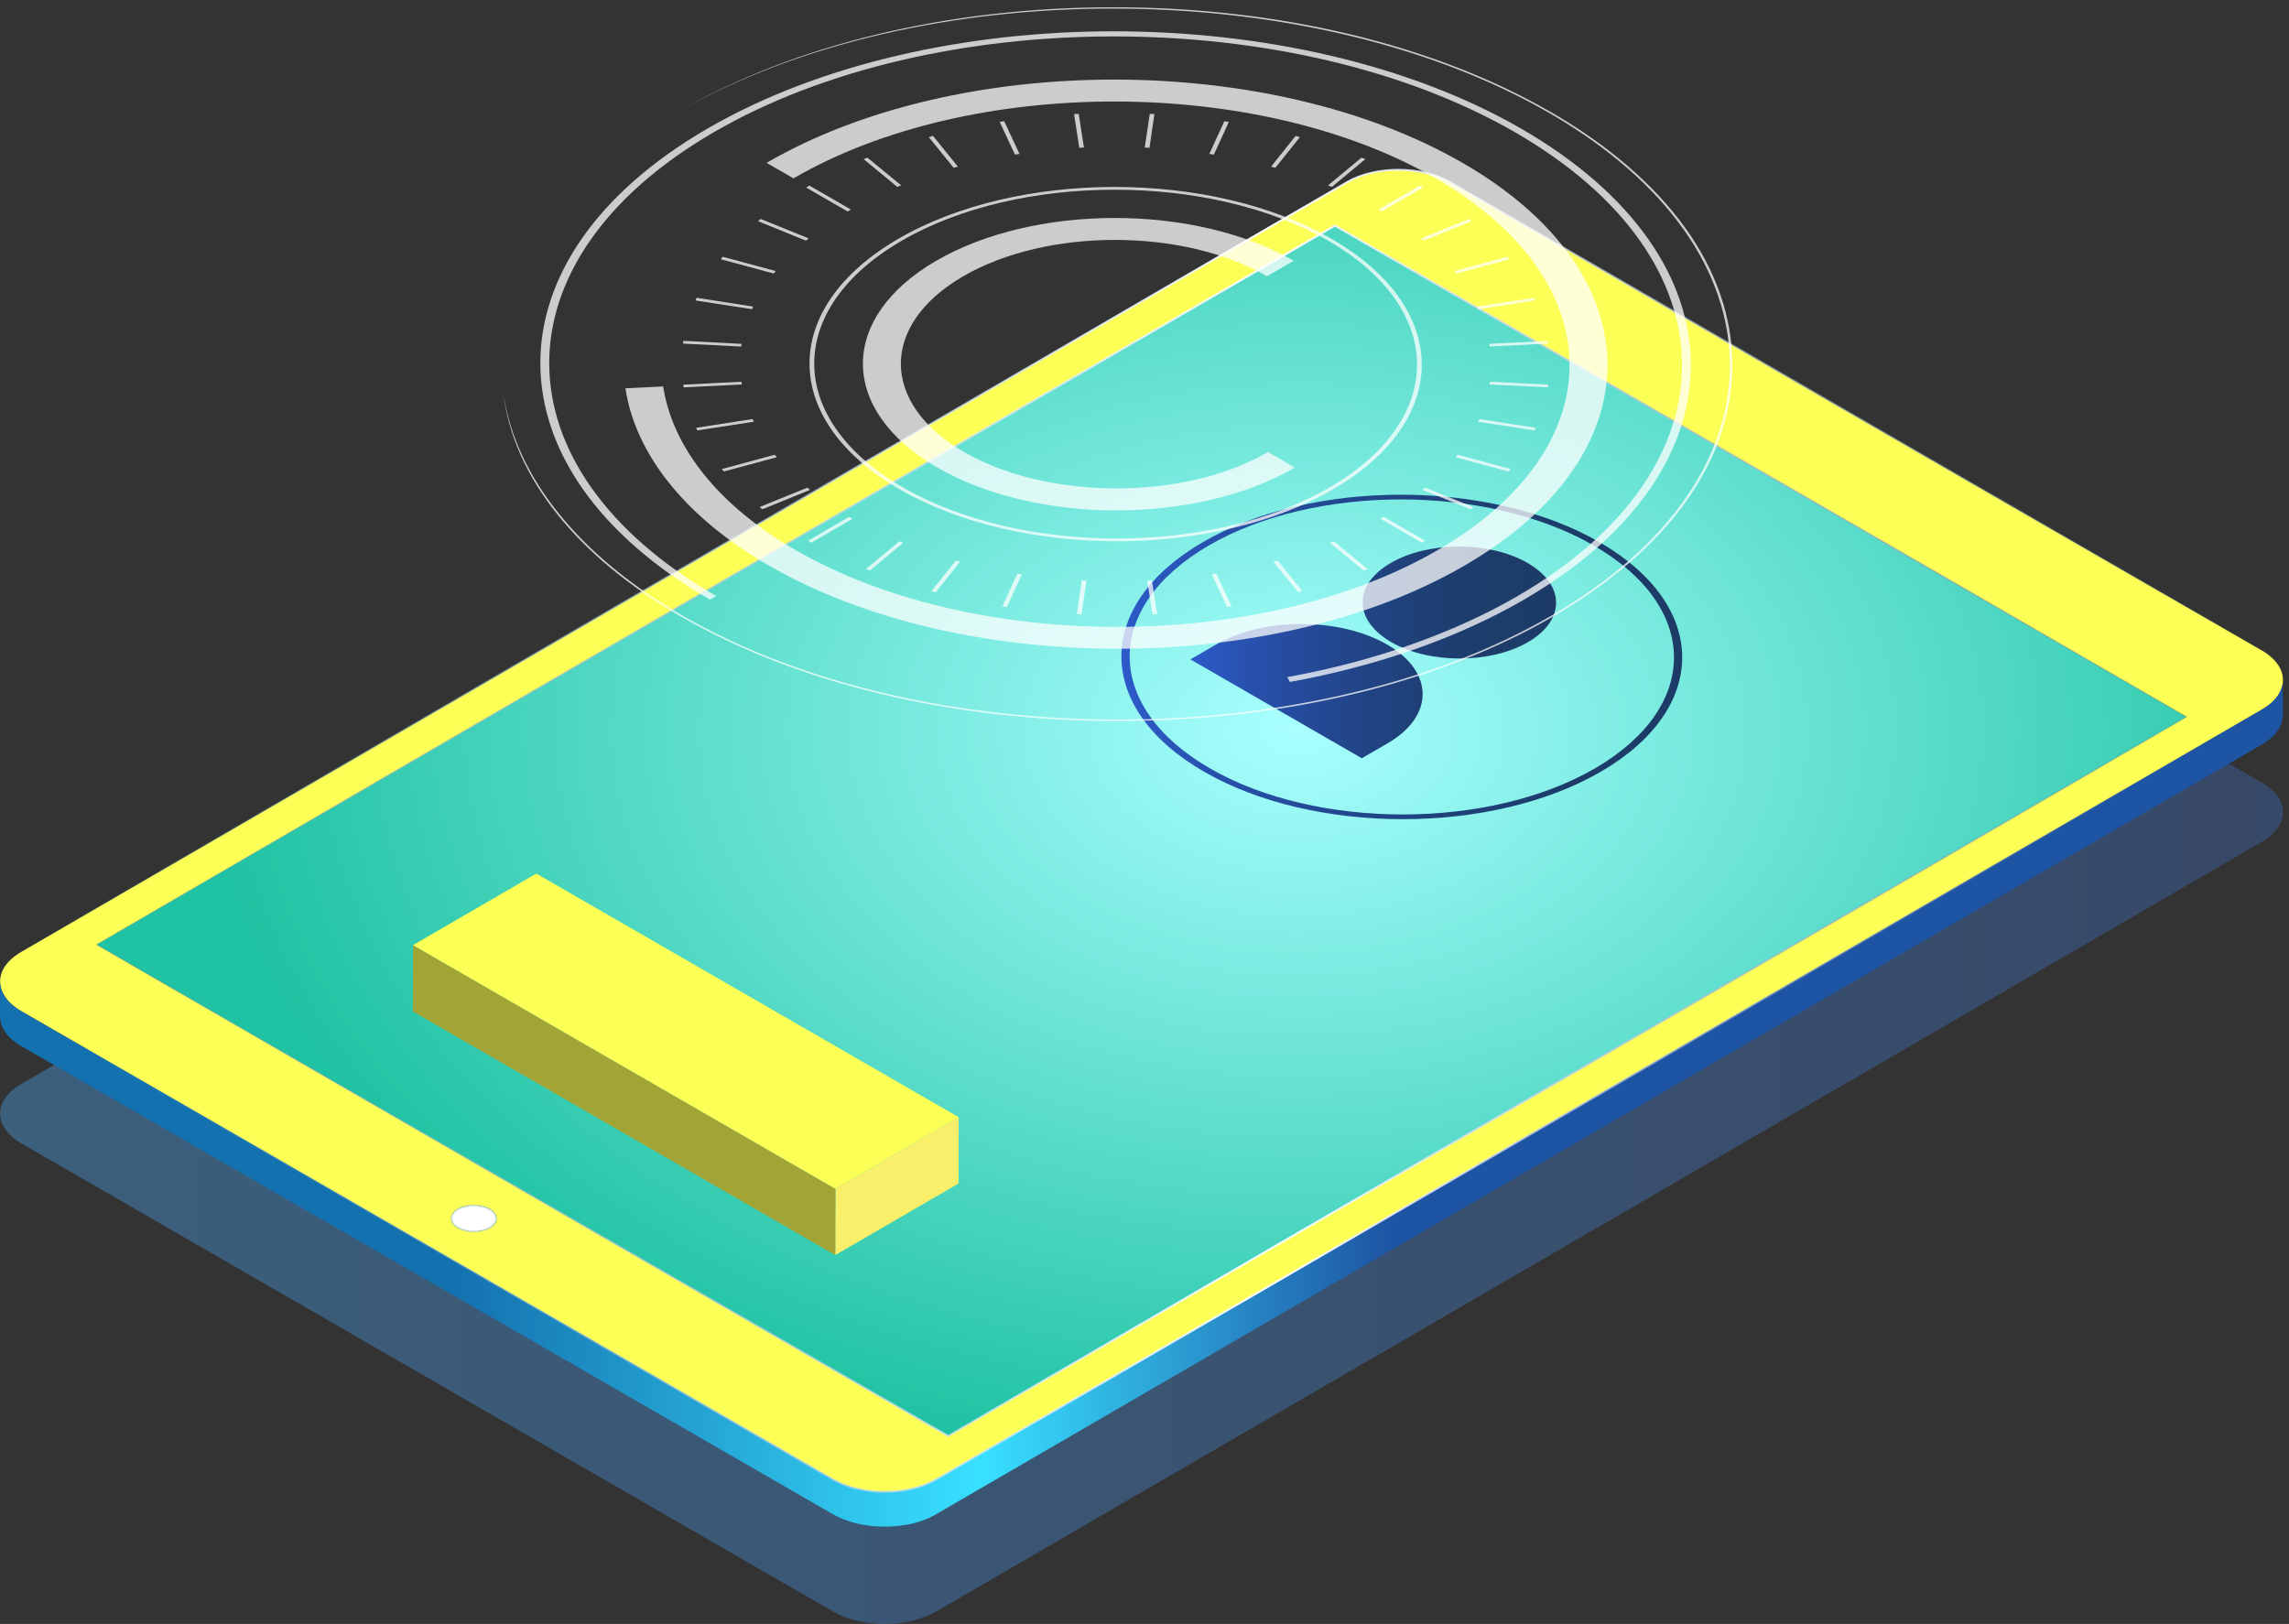 <svg width="303" height="215" viewBox="0 0 303 215" fill="none" xmlns="http://www.w3.org/2000/svg">
<rect x="0" y="0" width="303" height="215" fill="#333333" stroke="none"/>
<path style="mix-blend-mode:multiply" opacity="0.45" d="M299.363 103.583C303.131 105.755 303.149 109.284 299.417 111.447L123.89 213.371C120.149 215.543 114.062 215.543 110.294 213.371L2.853 151.395C-0.915 149.223 -0.933 145.693 2.799 143.53L178.326 41.607C182.067 39.435 188.154 39.435 191.921 41.607L299.354 103.583H299.363Z" fill="url(#paint0_linear_33_4520)"/>
<path d="M289.454 94.913L289.436 99.528L176.696 34.484L176.705 29.878L289.454 94.913Z" fill="#484848"/>
<path d="M176.705 29.878L176.696 34.484L12.744 129.684L12.762 125.068L176.705 29.878Z" fill="#686868"/>
<mask id="mask0_33_4520" style="mask-type:luminance" maskUnits="userSpaceOnUse" x="64" y="160" width="1" height="5">
<path d="M64.807 164.708C64.807 163.169 64.807 161.631 64.816 160.101C64.816 161.64 64.816 163.178 64.807 164.708Z" fill="white"/>
</mask>
<g mask="url(#mask0_33_4520)">
<path d="M65.695 161.323V165.929C65.686 165.486 65.387 165.042 64.798 164.699C64.662 164.617 64.517 164.554 64.363 164.49V159.884C64.526 159.947 64.671 160.011 64.807 160.092C65.396 160.427 65.686 160.879 65.686 161.323" fill="#464646"/>
</g>
<mask id="mask1_33_4520" style="mask-type:luminance" maskUnits="userSpaceOnUse" x="60" y="160" width="1" height="4">
<path d="M60.604 160.092C60.604 161.26 60.604 162.427 60.595 163.595C60.595 162.427 60.595 161.26 60.595 160.092H60.604Z" fill="white"/>
</mask>
<g mask="url(#mask1_33_4520)">
<path d="M61.256 159.812V164.418C61.012 164.49 60.785 164.59 60.586 164.708C60.577 164.708 60.559 164.726 60.55 164.726V160.119C60.55 160.119 60.586 160.101 60.595 160.101C60.794 159.983 61.012 159.893 61.247 159.812" fill="#616161"/>
</g>
<mask id="mask2_33_4520" style="mask-type:luminance" maskUnits="userSpaceOnUse" x="59" y="159" width="6" height="7">
<path d="M60.596 164.708C60.016 165.043 59.726 165.477 59.726 165.921V161.314C59.744 160.88 60.025 160.436 60.605 160.101C60.605 161.64 60.605 163.169 60.596 164.708C60.596 163.169 60.596 161.64 60.605 160.101C61.764 159.432 63.648 159.432 64.816 160.101C64.816 161.64 64.816 163.178 64.807 164.708C63.639 164.038 61.755 164.038 60.596 164.708Z" fill="white"/>
</mask>
<g mask="url(#mask2_33_4520)">
<path d="M65.695 161.323V165.93C65.686 165.486 65.387 165.043 64.799 164.699C64.663 164.618 64.518 164.554 64.364 164.491V159.884C64.527 159.948 64.672 160.011 64.808 160.092C65.396 160.427 65.686 160.88 65.686 161.323" fill="#464646"/>
<path d="M64.391 159.893V164.5C64.264 164.455 64.137 164.409 64.019 164.373V159.767C64.155 159.803 64.282 159.839 64.391 159.884" fill="#494949"/>
<path d="M64.028 159.766V164.373C63.91 164.346 63.811 164.318 63.702 164.3V159.694C63.82 159.712 63.929 159.739 64.028 159.766Z" fill="#4C4C4C"/>
<path d="M63.711 159.694V164.3C63.603 164.282 63.503 164.264 63.403 164.246V159.64C63.512 159.658 63.612 159.667 63.711 159.694Z" fill="#4E4E4E"/>
<path d="M63.422 159.64V164.246C63.313 164.237 63.213 164.219 63.123 164.21V159.604C63.231 159.604 63.331 159.622 63.422 159.64Z" fill="#515151"/>
<path d="M63.132 159.613V164.219C63.023 164.219 62.923 164.21 62.824 164.201V159.595C62.932 159.595 63.032 159.595 63.132 159.613Z" fill="#545454"/>
<path d="M62.842 159.595V164.201C62.724 164.201 62.624 164.201 62.525 164.201V159.595C62.643 159.595 62.742 159.595 62.842 159.595Z" fill="#565656"/>
<path d="M62.534 159.595V164.201C62.407 164.201 62.299 164.21 62.19 164.219V159.613C62.317 159.604 62.425 159.595 62.534 159.595Z" fill="#595959"/>
<path d="M62.199 159.613V164.219C62.054 164.228 61.927 164.246 61.809 164.274V159.667C61.945 159.649 62.072 159.631 62.199 159.613Z" fill="#5C5C5C"/>
<path d="M61.827 159.667V164.273C61.619 164.31 61.429 164.355 61.248 164.409V159.803C61.438 159.748 61.628 159.694 61.827 159.658" fill="#5E5E5E"/>
<path d="M61.257 159.812V164.418C61.012 164.49 60.786 164.59 60.587 164.708C60.578 164.708 60.559 164.726 60.55 164.726V160.119C60.55 160.119 60.587 160.101 60.596 160.101C60.795 159.983 61.012 159.893 61.248 159.812" fill="#616161"/>
<path d="M60.568 160.12V164.726C60.414 164.817 60.287 164.907 60.179 165.007V160.4C60.297 160.301 60.423 160.21 60.568 160.12Z" fill="#5E5E5E"/>
<path d="M60.188 160.4V165.006C60.106 165.07 60.043 165.133 59.989 165.206V160.599C60.052 160.527 60.116 160.463 60.188 160.4Z" fill="#5C5C5C"/>
<path d="M60.007 160.599V165.206C59.944 165.26 59.907 165.323 59.871 165.387V160.78C59.916 160.717 59.962 160.662 60.007 160.599Z" fill="#595959"/>
<path d="M59.889 160.771V165.378C59.844 165.432 59.816 165.486 59.798 165.55V160.943C59.835 160.889 59.862 160.825 59.889 160.771Z" fill="#565656"/>
<path d="M59.807 160.943V165.549C59.771 165.604 59.753 165.658 59.744 165.721V161.115C59.771 161.061 59.78 161.006 59.807 160.943Z" fill="#545454"/>
<path d="M59.762 161.115V165.721C59.735 165.776 59.735 165.839 59.726 165.893V161.287C59.744 161.232 59.744 161.169 59.762 161.115Z" fill="#515151"/>
<path d="M59.735 161.278V165.884C59.735 165.884 59.726 165.902 59.726 165.912V161.305C59.726 161.305 59.735 161.287 59.735 161.278Z" fill="#4E4E4E"/>
</g>
<mask id="mask3_33_4520" style="mask-type:luminance" maskUnits="userSpaceOnUse" x="64" y="160" width="2" height="6">
<path d="M65.686 165.938C65.686 165.495 65.396 165.052 64.807 164.708C64.807 163.169 64.807 161.631 64.816 160.101C65.405 160.436 65.695 160.888 65.695 161.332C65.695 162.717 65.686 164.563 65.686 165.938Z" fill="white"/>
</mask>
<g mask="url(#mask3_33_4520)">
<path d="M65.695 161.323V165.929C65.686 165.486 65.387 165.042 64.798 164.699C64.662 164.617 64.517 164.554 64.363 164.49V159.884C64.526 159.947 64.671 160.011 64.807 160.092C65.396 160.427 65.686 160.879 65.686 161.323" fill="#464646"/>
</g>
<mask id="mask4_33_4520" style="mask-type:luminance" maskUnits="userSpaceOnUse" x="59" y="161" width="7" height="7">
<path d="M65.695 161.323V165.929C65.677 166.364 65.396 166.807 64.816 167.142C63.657 167.812 61.773 167.812 60.605 167.142C60.016 166.807 59.726 166.355 59.726 165.911V161.305C59.735 161.748 60.034 162.192 60.623 162.536C61.791 163.205 63.675 163.205 64.835 162.536C65.414 162.201 65.704 161.766 65.704 161.323H65.695Z" fill="white"/>
</mask>
<g mask="url(#mask4_33_4520)">
<path d="M65.695 161.323V165.929C65.695 165.929 65.686 165.947 65.686 165.956V161.35C65.686 161.35 65.695 161.332 65.695 161.323Z" fill="#737373"/>
<path d="M65.695 161.35V165.957C65.677 166.011 65.677 166.074 65.659 166.129V161.522C65.686 161.468 65.686 161.404 65.695 161.35Z" fill="#777777"/>
<path d="M65.677 161.522V166.129C65.65 166.183 65.641 166.237 65.613 166.3V161.694C65.65 161.64 65.668 161.585 65.677 161.522Z" fill="#7B7B7B"/>
<path d="M65.632 161.685V166.291C65.595 166.345 65.568 166.409 65.541 166.463V161.856C65.586 161.802 65.614 161.748 65.632 161.685Z" fill="#7F7F7F"/>
<path d="M65.55 161.857V166.464C65.505 166.527 65.459 166.581 65.414 166.644V162.038C65.478 161.984 65.514 161.92 65.55 161.857Z" fill="#838383"/>
<path d="M65.432 162.038V166.644C65.369 166.717 65.305 166.78 65.233 166.843V162.237C65.314 162.173 65.378 162.11 65.432 162.038Z" fill="#878787"/>
<path d="M65.251 162.237V166.843C65.133 166.943 65.007 167.033 64.862 167.124V162.517C65.016 162.427 65.143 162.336 65.251 162.237Z" fill="#8B8B8B"/>
<path d="M64.871 162.518V167.124C64.871 167.124 64.835 167.142 64.826 167.142C64.626 167.26 64.409 167.35 64.173 167.432V162.825C64.418 162.753 64.644 162.653 64.844 162.536C64.853 162.536 64.871 162.518 64.88 162.518" fill="#8F8F8F"/>
<path d="M64.182 162.825V167.432C63.992 167.486 63.802 167.54 63.602 167.577V162.97C63.811 162.934 64.001 162.889 64.182 162.825Z" fill="#8B8B8B"/>
<path d="M63.612 162.961V167.568C63.476 167.586 63.349 167.604 63.222 167.622V163.015C63.367 163.006 63.494 162.988 63.612 162.961Z" fill="#878787"/>
<path d="M63.231 163.015V167.622C63.105 167.631 62.996 167.64 62.887 167.64V163.033C63.014 163.033 63.123 163.024 63.231 163.015Z" fill="#838383"/>
<path d="M62.905 163.042V167.649C62.788 167.649 62.688 167.649 62.588 167.649V163.042C62.706 163.042 62.806 163.042 62.905 163.042Z" fill="#7F7F7F"/>
<path d="M62.597 163.043V167.649C62.489 167.649 62.389 167.649 62.29 167.631V163.024C62.398 163.024 62.498 163.033 62.597 163.043Z" fill="#7B7B7B"/>
<path d="M62.308 163.024V167.631C62.199 167.631 62.099 167.612 62.009 167.594V162.988C62.117 162.997 62.217 163.015 62.308 163.024Z" fill="#777777"/>
<path d="M62.017 162.988V167.594C61.909 167.576 61.809 167.567 61.709 167.54V162.934C61.818 162.952 61.918 162.97 62.017 162.988Z" fill="#737373"/>
<path d="M61.719 162.943V167.55C61.601 167.531 61.492 167.504 61.393 167.477V162.871C61.51 162.898 61.61 162.925 61.719 162.943Z" fill="#6F6F6F"/>
<path d="M61.411 162.861V167.468C61.275 167.432 61.148 167.395 61.04 167.35V162.744C61.166 162.789 61.293 162.834 61.411 162.87" fill="#6B6B6B"/>
<path d="M61.048 162.744V167.35C60.885 167.287 60.74 167.224 60.605 167.142C60.016 166.807 59.726 166.355 59.726 165.911V161.305C59.735 161.748 60.034 162.192 60.623 162.536C60.759 162.617 60.904 162.68 61.057 162.744" fill="#676767"/>
</g>
<path d="M64.816 160.101C65.985 160.771 65.994 161.866 64.835 162.536C63.675 163.206 61.791 163.206 60.623 162.536C59.454 161.866 59.445 160.771 60.605 160.101C61.764 159.432 63.648 159.432 64.816 160.101Z" fill="white"/>
<path d="M289.454 94.913L289.436 99.528L125.493 194.718L125.502 190.112L289.454 94.913Z" fill="#999999"/>
<path d="M289.454 94.913L125.502 190.112L12.762 125.068L176.705 29.878L289.454 94.913Z" fill="url(#paint1_radial_33_4520)"/>
<path d="M125.502 190.112L125.493 194.718L12.744 129.683L12.762 125.068L125.502 190.112Z" fill="#6A6A6A"/>
<path d="M299.363 86.089C303.131 88.261 303.149 91.79 299.417 93.953L123.89 195.877C120.149 198.049 114.062 198.049 110.294 195.877L2.853 133.901C-0.915 131.729 -0.933 128.199 2.799 126.036L178.326 24.113C182.067 21.941 188.154 21.941 191.921 24.113L299.354 86.089H299.363ZM125.511 190.112L289.454 94.913L176.705 29.869L12.762 125.068L125.511 190.112ZM60.623 162.536C61.791 163.205 63.675 163.205 64.834 162.536C65.994 161.866 65.985 160.771 64.825 160.101C63.657 159.432 61.773 159.432 60.614 160.101C59.454 160.771 59.463 161.866 60.632 162.536" fill="#FCFF56"/>
<path d="M302.179 90.333C302.179 90.433 302.161 90.532 302.143 90.632C302.125 90.713 302.107 90.795 302.08 90.876C302.053 90.976 302.034 91.066 301.998 91.166C301.971 91.247 301.935 91.32 301.899 91.401C301.853 91.501 301.808 91.6 301.763 91.7C301.727 91.772 301.681 91.845 301.636 91.917C301.563 92.026 301.491 92.143 301.41 92.252C301.364 92.315 301.31 92.379 301.256 92.442C301.129 92.587 300.993 92.741 300.848 92.876C300.794 92.931 300.748 92.985 300.685 93.03C300.594 93.112 300.495 93.193 300.386 93.275C300.295 93.347 300.214 93.419 300.114 93.483C300.006 93.564 299.888 93.637 299.77 93.709C299.652 93.79 299.535 93.872 299.408 93.944L123.881 195.868C123.591 196.031 123.292 196.184 122.975 196.329C122.884 196.374 122.794 196.411 122.703 196.447C122.459 196.546 122.205 196.646 121.951 196.727C121.861 196.755 121.77 196.791 121.671 196.827C121.508 196.881 121.345 196.927 121.182 196.972C121.055 197.008 120.928 197.044 120.801 197.071C120.629 197.117 120.448 197.153 120.267 197.189C120.149 197.216 120.031 197.243 119.904 197.261C119.542 197.325 119.18 197.379 118.808 197.415C118.691 197.424 118.582 197.433 118.464 197.442C118.247 197.46 118.029 197.479 117.812 197.488C117.676 197.488 117.531 197.488 117.395 197.497C117.223 197.497 117.042 197.497 116.87 197.497C116.725 197.497 116.58 197.497 116.426 197.488C116.263 197.488 116.1 197.47 115.937 197.46C115.792 197.451 115.638 197.433 115.493 197.424C115.33 197.406 115.176 197.388 115.013 197.37C114.868 197.352 114.723 197.334 114.579 197.307C114.406 197.279 114.234 197.252 114.071 197.216C113.935 197.189 113.809 197.162 113.673 197.135C113.474 197.089 113.274 197.044 113.075 196.99C112.966 196.963 112.858 196.936 112.749 196.899C112.396 196.8 112.051 196.682 111.716 196.546C111.671 196.528 111.626 196.51 111.58 196.492C111.128 196.311 110.684 196.103 110.276 195.868L2.853 133.901C0.951 132.806 0.009 131.367 0.009 129.937V134.543C-0.009 135.973 0.942 137.412 2.835 138.507L110.267 200.483C110.675 200.719 111.119 200.927 111.571 201.108C111.599 201.117 111.626 201.135 111.653 201.144C111.671 201.144 111.689 201.153 111.707 201.162C112.042 201.289 112.387 201.406 112.74 201.515C112.767 201.515 112.794 201.533 112.821 201.542C112.903 201.569 112.984 201.578 113.066 201.605C113.265 201.66 113.464 201.705 113.664 201.75C113.718 201.759 113.772 201.777 113.827 201.786C113.908 201.805 113.99 201.814 114.062 201.832C114.234 201.868 114.397 201.895 114.569 201.922C114.642 201.931 114.705 201.949 114.778 201.958C114.85 201.967 114.932 201.977 115.004 201.986C115.167 202.004 115.321 202.022 115.484 202.04C115.566 202.04 115.638 202.058 115.72 202.067C115.792 202.067 115.865 202.067 115.937 202.076C116.1 202.085 116.263 202.094 116.426 202.103C116.508 202.103 116.589 202.112 116.671 202.112C116.734 202.112 116.798 202.112 116.87 202.112C117.042 202.112 117.223 202.112 117.395 202.112C117.486 202.112 117.568 202.112 117.658 202.112C117.712 202.112 117.758 202.112 117.812 202.103C118.029 202.094 118.247 202.076 118.464 202.058C118.555 202.058 118.636 202.058 118.727 202.04C118.754 202.04 118.781 202.04 118.808 202.031C119.18 201.995 119.542 201.94 119.904 201.877C119.923 201.877 119.941 201.877 119.959 201.877C120.067 201.859 120.167 201.832 120.267 201.814C120.439 201.777 120.62 201.741 120.792 201.705C120.919 201.678 121.046 201.642 121.172 201.605C121.335 201.56 121.508 201.515 121.662 201.461C121.698 201.452 121.734 201.443 121.77 201.434C121.825 201.415 121.879 201.388 121.942 201.37C122.196 201.28 122.45 201.189 122.694 201.081C122.785 201.044 122.875 201.008 122.966 200.963C123.283 200.818 123.582 200.673 123.872 200.501L299.399 98.578C299.399 98.578 299.48 98.533 299.516 98.506C299.607 98.451 299.68 98.397 299.761 98.343C299.879 98.27 299.997 98.189 300.105 98.116C300.196 98.044 300.286 97.972 300.377 97.908C300.477 97.827 300.576 97.745 300.676 97.664C300.694 97.646 300.721 97.628 300.739 97.619C300.775 97.582 300.803 97.546 300.839 97.51C300.984 97.365 301.12 97.221 301.246 97.076C301.274 97.039 301.31 97.012 301.337 96.976C301.364 96.94 301.382 96.913 301.4 96.876C301.482 96.768 301.554 96.65 301.627 96.542C301.654 96.496 301.699 96.451 301.717 96.397C301.736 96.37 301.736 96.352 301.754 96.325C301.808 96.225 301.853 96.125 301.89 96.026C301.917 95.972 301.953 95.908 301.971 95.854C301.971 95.836 301.98 95.818 301.989 95.79C302.025 95.691 302.044 95.6 302.071 95.501C302.089 95.438 302.116 95.374 302.125 95.311C302.125 95.293 302.125 95.275 302.125 95.257C302.143 95.157 302.152 95.058 302.161 94.958C302.161 94.895 302.179 94.831 302.179 94.759C302.179 94.732 302.179 94.704 302.179 94.677V90.071C302.188 90.161 302.179 90.261 302.17 90.351L302.179 90.333Z" fill="url(#paint2_linear_33_4520)"/>
<path d="M60.623 162.536C61.791 163.205 63.675 163.205 64.834 162.536C65.994 161.866 65.985 160.771 64.825 160.101C63.657 159.432 61.773 159.432 60.614 160.101C59.454 160.771 59.463 161.866 60.632 162.536M299.363 86.089C303.131 88.261 303.149 91.79 299.417 93.953L123.89 195.877C120.149 198.049 114.062 198.049 110.294 195.877L2.853 133.901C-0.915 131.729 -0.933 128.199 2.799 126.036L178.326 24.113C182.067 21.941 188.154 21.941 191.921 24.113L299.354 86.089H299.363ZM125.511 190.112L289.454 94.913L176.705 29.869L12.762 125.068L125.511 190.112Z" stroke="url(#paint3_linear_33_4520)" stroke-width="0.26" stroke-miterlimit="10"/>
<path d="M126.906 147.911L126.888 156.689L110.566 166.165L110.584 157.395L126.906 147.911Z" fill="#FAEF6A"/>
<path d="M110.584 157.395L110.566 166.165L54.645 133.91L54.672 125.131L110.584 157.395Z" fill="#A2A536"/>
<path d="M126.906 147.911L110.584 157.395L54.672 125.131L70.994 115.656L126.906 147.911Z" fill="#FCFF56"/>
<path d="M202.202 74.531C207.22 77.427 207.247 82.115 202.265 85.012C197.284 87.908 189.177 87.908 184.159 85.012C179.141 82.115 179.114 77.427 184.096 74.531C189.077 71.635 197.184 71.635 202.202 74.531Z" fill="url(#paint4_linear_33_4520)"/>
<path d="M183.598 85.328C189.866 88.939 189.893 94.804 183.67 98.415L180.264 100.388L157.575 87.301L160.981 85.328C167.212 81.708 177.33 81.708 183.598 85.328Z" fill="url(#paint5_linear_33_4520)"/>
<path d="M211.73 71.78C226.259 80.16 226.331 93.79 211.902 102.171C197.474 110.551 173.915 110.551 159.387 102.171C144.858 93.79 144.786 80.16 159.214 71.78C173.643 63.4 197.202 63.4 211.73 71.78ZM160.156 101.727C174.25 109.863 197.12 109.863 211.133 101.727C225.136 93.591 225.063 80.36 210.97 72.224C196.867 64.087 174.006 64.087 160.002 72.224C145.99 80.36 146.063 93.591 160.166 101.727" fill="url(#paint6_linear_33_4520)"/>
<g opacity="0.75">
<path d="M201.369 17.036C231.168 34.231 231.331 62.205 201.731 79.392C193.081 84.415 182.366 88.179 170.745 90.288L170.401 89.645C181.831 87.573 192.383 83.853 200.898 78.912C230.045 61.988 229.891 34.439 200.553 17.515C171.216 0.592 123.618 0.592 94.471 17.515C65.314 34.448 65.468 61.988 94.806 78.912L93.982 79.392C64.182 62.196 64.019 34.222 93.628 17.036C123.229 -0.151 171.56 -0.151 201.369 17.036Z" fill="white"/>
<path d="M193.588 21.552C219.067 36.249 219.203 60.169 193.887 74.866C168.571 89.564 127.241 89.564 101.762 74.866C90.866 68.576 84.127 60.25 82.787 51.408L87.786 51.164C89.027 59.327 95.25 67.02 105.304 72.821C128.817 86.387 166.959 86.387 190.327 72.821C213.687 59.255 213.56 37.181 190.047 23.615C166.533 10.049 128.392 10.049 105.032 23.615L101.472 21.561C126.788 6.863 168.118 6.863 193.597 21.561L193.588 21.552Z" fill="white"/>
<path d="M205.218 14.8C189.748 5.877 169.223 0.962 147.413 0.962C125.611 0.962 105.132 5.877 89.761 14.8C121.58 -3.445 173.181 -3.436 205.01 14.918C236.829 33.272 237.001 63.137 205.381 81.5C173.77 99.854 122.16 99.863 90.341 81.5C76.736 73.654 68.313 63.246 66.646 52.196C68.032 63.291 76.483 73.744 90.132 81.618C105.603 90.541 126.127 95.456 147.947 95.456C169.749 95.456 190.228 90.541 205.599 81.618C220.969 72.694 229.393 60.83 229.32 48.204C229.239 35.589 220.688 23.724 205.218 14.791V14.8Z" fill="white"/>
<path d="M176.252 31.615C192.112 40.765 192.193 55.653 176.442 64.793C160.691 73.943 134.968 73.943 119.108 64.793C103.248 55.644 103.166 40.756 118.917 31.615C134.669 22.465 160.392 22.465 176.252 31.615ZM119.542 64.54C135.158 73.545 160.483 73.554 175.998 64.54C191.505 55.535 191.423 40.874 175.817 31.869C160.202 22.864 134.868 22.864 119.361 31.869C103.846 40.883 103.936 55.535 119.542 64.54Z" fill="white"/>
<path d="M171.261 34.521L167.72 36.575C156.597 30.159 138.554 30.159 127.504 36.575C116.445 42.992 116.508 53.436 127.631 59.852C138.754 66.269 156.796 66.269 167.847 59.852L171.406 61.907C158.399 69.454 137.178 69.464 124.089 61.907C111.001 54.359 110.929 42.069 123.935 34.521C136.942 26.973 158.164 26.973 171.252 34.521H171.261Z" fill="white"/>
<path d="M188.38 24.819L182.928 27.986L182.484 27.733L187.946 24.565L188.38 24.819Z" fill="white"/>
<path d="M180.727 21.072L176.307 24.747L175.799 24.538L180.219 20.873L180.727 21.072Z" fill="white"/>
<path d="M172.068 18.158L168.825 22.212L168.254 22.059L171.506 17.995L172.068 18.158Z" fill="white"/>
<path d="M162.666 16.14L160.682 20.466L160.084 20.375L162.068 16.049L162.666 16.14Z" fill="white"/>
<path d="M152.811 15.099L152.159 19.57L151.534 19.534L152.195 15.072L152.811 15.099Z" fill="white"/>
<path d="M142.794 15.072L143.482 19.534L142.866 19.561L142.178 15.099L142.794 15.072Z" fill="white"/>
<path d="M132.93 16.049L134.95 20.375L134.352 20.466L132.332 16.14L132.93 16.049Z" fill="white"/>
<path d="M123.51 17.995L126.798 22.059L126.236 22.212L122.948 18.158L123.51 17.995Z" fill="white"/>
<path d="M114.823 20.873L119.289 24.538L118.782 24.747L114.325 21.072L114.823 20.873Z" fill="white"/>
<path d="M112.632 27.742L112.197 27.996L106.708 24.828L107.143 24.575L112.632 27.742Z" fill="white"/>
<path d="M107.043 31.561L106.681 31.86L100.34 29.281L100.694 28.991L107.043 31.561Z" fill="white"/>
<path d="M102.687 35.887L102.424 36.213L95.404 34.321L95.667 33.996L102.687 35.887Z" fill="white"/>
<path d="M99.698 40.593L99.544 40.937L92.062 39.779L92.216 39.426L99.698 40.593Z" fill="white"/>
<path d="M98.167 45.526L98.112 45.879L90.404 45.489L90.459 45.127L98.167 45.526Z" fill="white"/>
<path d="M98.139 50.54L98.203 50.902L90.495 51.282L90.44 50.929L98.139 50.54Z" fill="white"/>
<path d="M99.625 55.481L99.788 55.834L92.315 56.983L92.152 56.639L99.625 55.481Z" fill="white"/>
<path d="M102.56 60.205L102.831 60.531L95.821 62.422L95.558 62.097L102.56 60.205Z" fill="white"/>
<path d="M106.88 64.558L107.224 64.857L100.911 67.427L100.549 67.128L106.88 64.558Z" fill="white"/>
<path d="M112.858 68.676L107.405 71.844L106.971 71.59L112.414 68.423L112.858 68.676Z" fill="white"/>
<path d="M119.552 71.88L115.132 75.545L114.625 75.337L119.045 71.672L119.552 71.88Z" fill="white"/>
<path d="M127.096 74.359L123.854 78.414L123.283 78.269L126.535 74.206L127.096 74.359Z" fill="white"/>
<path d="M135.276 76.043L133.283 80.369L132.694 80.279L134.66 75.953L135.276 76.043Z" fill="white"/>
<path d="M143.817 76.885L143.165 81.347L142.549 81.31L143.192 76.849L143.817 76.885Z" fill="white"/>
<path d="M152.476 76.857L153.182 81.31L152.557 81.346L151.86 76.885L152.476 76.857Z" fill="white"/>
<path d="M160.999 75.953L163.028 80.279L162.43 80.369L160.401 76.043L160.999 75.953Z" fill="white"/>
<path d="M169.115 74.206L172.403 78.269L171.841 78.414L168.553 74.359L169.115 74.206Z" fill="white"/>
<path d="M176.569 71.672L181.035 75.337L180.527 75.545L176.062 71.88L176.569 71.672Z" fill="white"/>
<path d="M188.643 71.59L188.208 71.844L182.719 68.676L183.154 68.423L188.643 71.59Z" fill="white"/>
<path d="M195.019 67.128L194.666 67.427L188.308 64.857L188.661 64.558L195.019 67.128Z" fill="white"/>
<path d="M199.947 62.097L199.684 62.422L192.665 60.531L192.936 60.205L199.947 62.097Z" fill="white"/>
<path d="M203.289 56.639L203.135 56.983L195.653 55.834L195.807 55.481L203.289 56.639Z" fill="white"/>
<path d="M204.946 50.929L204.892 51.282L197.184 50.902L197.238 50.54L204.946 50.929Z" fill="white"/>
<path d="M204.856 45.127L204.91 45.489L197.211 45.879L197.148 45.526L204.856 45.127Z" fill="white"/>
<path d="M203.036 39.426L203.199 39.779L195.735 40.937L195.563 40.584L203.036 39.426Z" fill="white"/>
<path d="M199.53 33.996L199.793 34.321L192.791 36.213L192.529 35.887L199.53 33.996Z" fill="white"/>
<path d="M194.449 28.991L194.811 29.281L188.48 31.851L188.126 31.561L194.449 28.991Z" fill="white"/>
</g>
<defs>
<linearGradient id="paint0_linear_33_4520" x1="0.009" y1="127.484" x2="302.198" y2="127.484" gradientUnits="userSpaceOnUse">
<stop stop-color="#4795D6"/>
<stop offset="1" stop-color="#3D63A8"/>
</linearGradient>
<radialGradient id="paint1_radial_33_4520" cx="0" cy="0" r="1" gradientUnits="userSpaceOnUse" gradientTransform="translate(171.596 96.753) scale(143.554 97.537)">
<stop stop-color="#A9FFFF"/>
<stop offset="1" stop-color="#1FC2A2"/>
</radialGradient>
<linearGradient id="paint2_linear_33_4520" x1="-1.45563e-05" y1="146.082" x2="302.197" y2="146.082" gradientUnits="userSpaceOnUse">
<stop stop-color="#1471AF"/>
<stop offset="0.2" stop-color="#1471AF"/>
<stop offset="0.43" stop-color="#38E0FF"/>
<stop offset="0.61" stop-color="#1D54A3"/>
<stop offset="1" stop-color="#1D54A3"/>
</linearGradient>
<linearGradient id="paint3_linear_33_4520" x1="-0.109" y1="109.99" x2="302.325" y2="109.99" gradientUnits="userSpaceOnUse">
<stop stop-color="#4795D6" stop-opacity="0"/>
<stop offset="0.3" stop-color="#A8CDEB" stop-opacity="0.53"/>
<stop offset="0.56" stop-color="white"/>
<stop offset="1" stop-color="#3D63A8" stop-opacity="0"/>
</linearGradient>
<linearGradient id="paint4_linear_33_4520" x1="157.575" y1="86.378" x2="205.988" y2="86.378" gradientUnits="userSpaceOnUse">
<stop stop-color="#2D5AC9"/>
<stop offset="0.16" stop-color="#2851AE"/>
<stop offset="0.39" stop-color="#23478F"/>
<stop offset="0.61" stop-color="#1F4078"/>
<stop offset="0.82" stop-color="#1D3C6A"/>
<stop offset="1" stop-color="#1D3B66"/>
</linearGradient>
<linearGradient id="paint5_linear_33_4520" x1="157.575" y1="86.378" x2="205.988" y2="86.378" gradientUnits="userSpaceOnUse">
<stop stop-color="#2D5AC9"/>
<stop offset="0.16" stop-color="#2851AE"/>
<stop offset="0.39" stop-color="#23478F"/>
<stop offset="0.61" stop-color="#1F4078"/>
<stop offset="0.82" stop-color="#1D3C6A"/>
<stop offset="1" stop-color="#1D3B66"/>
</linearGradient>
<linearGradient id="paint6_linear_33_4520" x1="148.445" y1="86.975" x2="222.681" y2="86.975" gradientUnits="userSpaceOnUse">
<stop stop-color="#2D5AC9"/>
<stop offset="0.16" stop-color="#2851AE"/>
<stop offset="0.39" stop-color="#23478F"/>
<stop offset="0.61" stop-color="#1F4078"/>
<stop offset="0.82" stop-color="#1D3C6A"/>
<stop offset="1" stop-color="#1D3B66"/>
</linearGradient>
</defs>
</svg>
